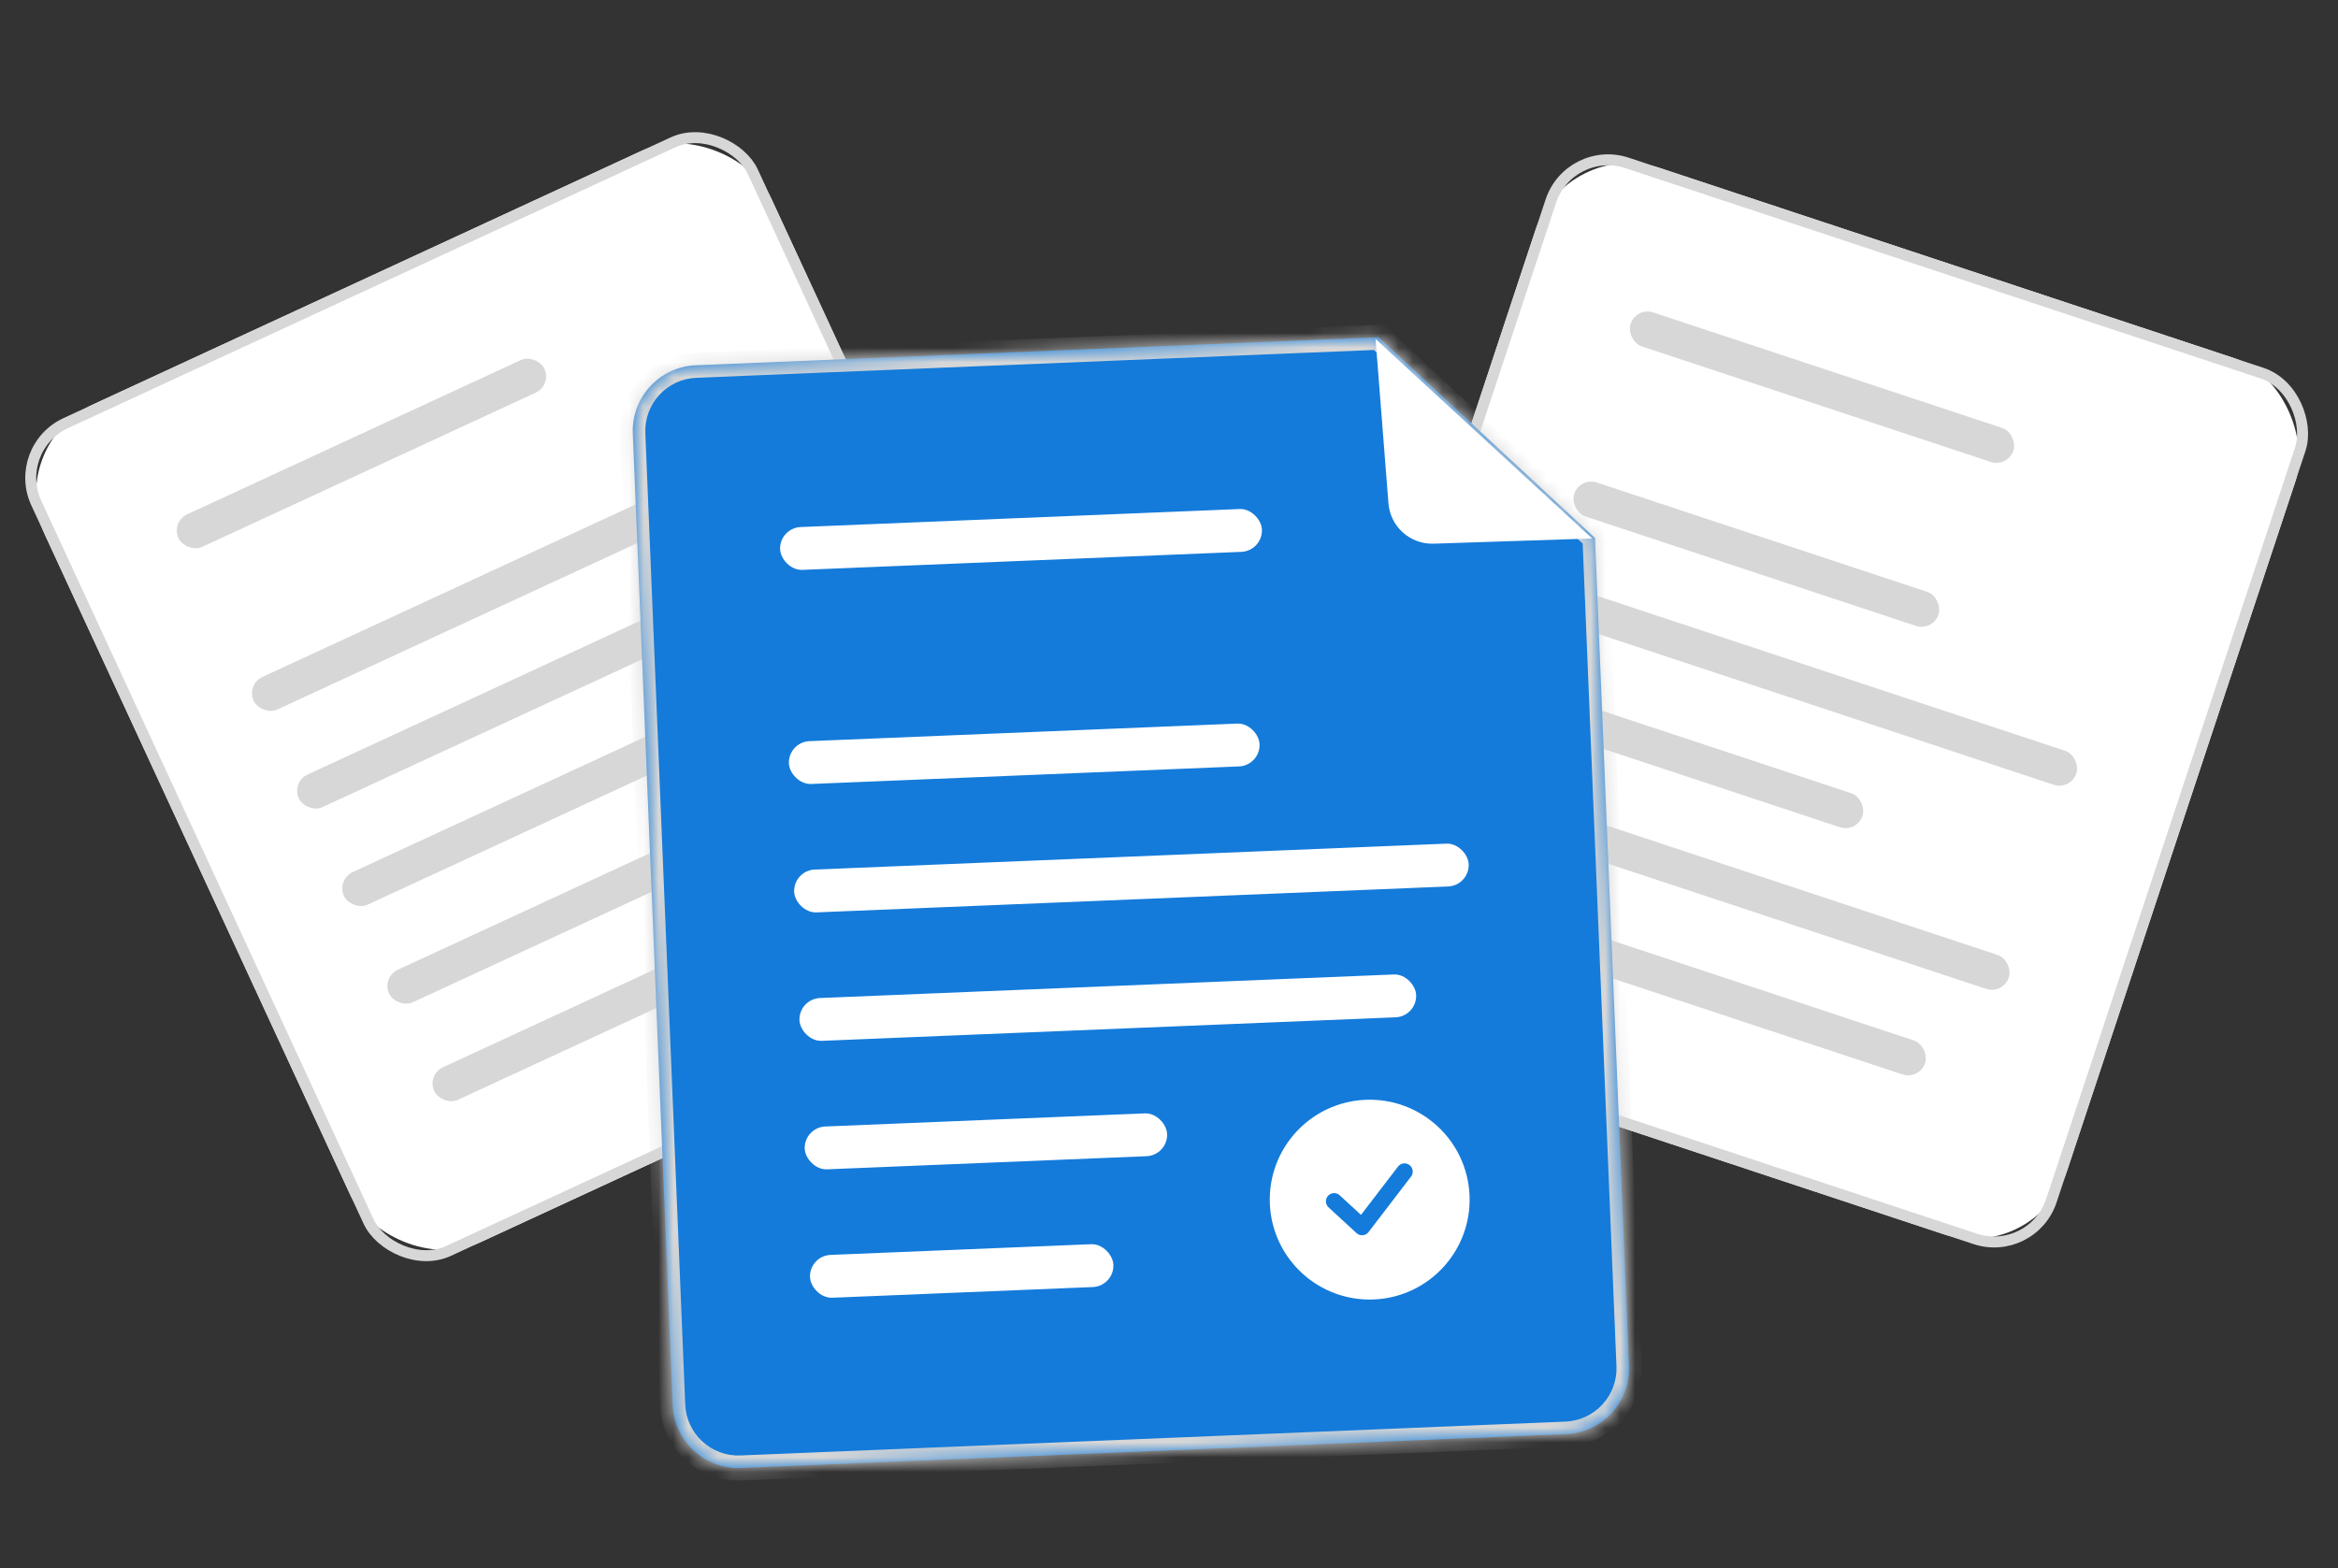 <svg width="158" height="106" viewBox="0 0 158 106" fill="none" xmlns="http://www.w3.org/2000/svg">
<rect x="0" y="0" width="158" height="106" fill="#333333" stroke="none"/>
<rect x="105.848" y="9.262" width="54.092" height="62.386" rx="6.665" transform="rotate(18.322 105.848 9.262)" fill="white"/>
<rect x="106.083" y="9.73" width="53.351" height="61.645" rx="4.073" transform="rotate(18.322 106.083 9.73)" stroke="#D7D7D7" stroke-width="0.741"/>
<rect x="110.574" y="20.738" width="27.252" height="2.422" rx="1.211" transform="rotate(18.322 110.574 20.738)" fill="#D7D7D7"/>
<rect x="106.766" y="32.234" width="25.931" height="2.422" rx="1.211" transform="rotate(18.322 106.766 32.234)" fill="#D7D7D7"/>
<rect x="104.48" y="39.133" width="38.153" height="2.422" rx="1.211" transform="rotate(18.322 104.48 39.133)" fill="#D7D7D7"/>
<rect x="102.195" y="46.031" width="25.338" height="2.422" rx="1.211" transform="rotate(18.322 102.195 46.031)" fill="#D7D7D7"/>
<rect x="99.914" y="52.93" width="38.153" height="2.422" rx="1.211" transform="rotate(18.322 99.914 52.93)" fill="#D7D7D7"/>
<rect x="97.629" y="59.828" width="34.601" height="2.422" rx="1.211" transform="rotate(18.322 97.629 59.828)" fill="#D7D7D7"/>
<rect x="0.254" y="30.129" width="54.092" height="62.386" rx="6.665" transform="rotate(-24.818 0.254 30.129)" fill="white"/>
<rect x="0.745" y="30.31" width="53.351" height="61.645" rx="4.073" transform="rotate(-24.818 0.745 30.31)" stroke="#D7D7D7" stroke-width="0.741"/>
<rect x="11.551" y="35.273" width="27.252" height="2.422" rx="1.211" transform="rotate(-24.818 11.551 35.273)" fill="#D7D7D7"/>
<rect x="16.633" y="46.266" width="38.153" height="2.422" rx="1.211" transform="rotate(-24.818 16.633 46.266)" fill="#D7D7D7"/>
<rect x="19.684" y="52.863" width="38.153" height="2.422" rx="1.211" transform="rotate(-24.818 19.684 52.863)" fill="#D7D7D7"/>
<rect x="22.734" y="59.457" width="38.153" height="2.422" rx="1.211" transform="rotate(-24.818 22.734 59.457)" fill="#D7D7D7"/>
<rect x="25.785" y="66.055" width="38.153" height="2.422" rx="1.211" transform="rotate(-24.818 25.785 66.055)" fill="#D7D7D7"/>
<rect x="28.836" y="72.648" width="38.153" height="2.422" rx="1.211" transform="rotate(-24.818 28.836 72.648)" fill="#D7D7D7"/>
<mask id="path-18-inside-1_386_83579" fill="white">
<path fill-rule="evenodd" clip-rule="evenodd" d="M93.163 22.795L47.022 24.689C44.57 24.79 42.664 26.859 42.764 29.311L45.459 94.967C45.559 97.419 47.629 99.326 50.081 99.225L105.828 96.937C108.28 96.837 110.186 94.767 110.085 92.315L107.789 36.358L93.163 22.795Z"/>
</mask>
<path fill-rule="evenodd" clip-rule="evenodd" d="M93.163 22.795L47.022 24.689C44.57 24.79 42.664 26.859 42.764 29.311L45.459 94.967C45.559 97.419 47.629 99.326 50.081 99.225L105.828 96.937C108.28 96.837 110.186 94.767 110.085 92.315L107.789 36.358L93.163 22.795Z" fill="#147BDA"/>
<path d="M93.163 22.795L93.739 22.174L93.48 21.934L93.128 21.949L93.163 22.795ZM50.081 99.225L50.046 98.379L50.081 99.225ZM105.828 96.937L105.862 97.784L105.828 96.937ZM107.789 36.358L108.636 36.323L108.621 35.974L108.365 35.737L107.789 36.358ZM47.057 25.535L93.197 23.642L93.128 21.949L46.987 23.842L47.057 25.535ZM43.611 29.276C43.529 27.292 45.072 25.617 47.057 25.535L46.987 23.842C44.068 23.962 41.798 26.426 41.918 29.346L43.611 29.276ZM46.305 94.933L43.611 29.276L41.918 29.346L44.612 95.002L46.305 94.933ZM50.046 98.379C48.062 98.46 46.387 96.917 46.305 94.933L44.612 95.002C44.732 97.922 47.196 100.192 50.115 100.072L50.046 98.379ZM105.793 96.091L50.046 98.379L50.115 100.072L105.862 97.784L105.793 96.091ZM109.239 92.35C109.32 94.335 107.778 96.009 105.793 96.091L105.862 97.784C108.782 97.664 111.052 95.2 110.932 92.281L109.239 92.35ZM106.942 36.393L109.239 92.35L110.932 92.281L108.636 36.323L106.942 36.393ZM108.365 35.737L93.739 22.174L92.587 23.417L107.213 36.979L108.365 35.737Z" fill="#D7D7D7" mask="url(#path-18-inside-1_386_83579)"/>
<rect x="52.66" y="35.684" width="32.587" height="2.897" rx="1.448" transform="rotate(-2.35 52.66 35.684)" fill="white"/>
<rect x="53.254" y="50.156" width="31.833" height="2.897" rx="1.448" transform="rotate(-2.35 53.254 50.156)" fill="white"/>
<rect x="53.609" y="58.836" width="45.622" height="2.897" rx="1.448" transform="rotate(-2.35 53.609 58.836)" fill="white"/>
<rect x="53.969" y="67.519" width="41.709" height="2.897" rx="1.448" transform="rotate(-2.35 53.969 67.519)" fill="white"/>
<rect x="54.324" y="76.203" width="24.509" height="2.897" rx="1.448" transform="rotate(-2.35 54.324 76.203)" fill="white"/>
<rect x="54.68" y="84.883" width="20.519" height="2.897" rx="1.448" transform="rotate(-2.35 54.68 84.883)" fill="white"/>
<path d="M96.881 36.749C95.298 36.801 93.954 35.599 93.83 34.02L92.959 22.914L107.595 36.396L96.881 36.749Z" fill="white"/>
<circle cx="92.563" cy="81.087" r="6.753" transform="rotate(-2.35 92.563 81.087)" fill="white"/>
<path d="M90.16 81.202L92.046 82.939L94.916 79.192" stroke="#147BDA" stroke-width="1.111" stroke-linecap="round" stroke-linejoin="round"/>
</svg>
